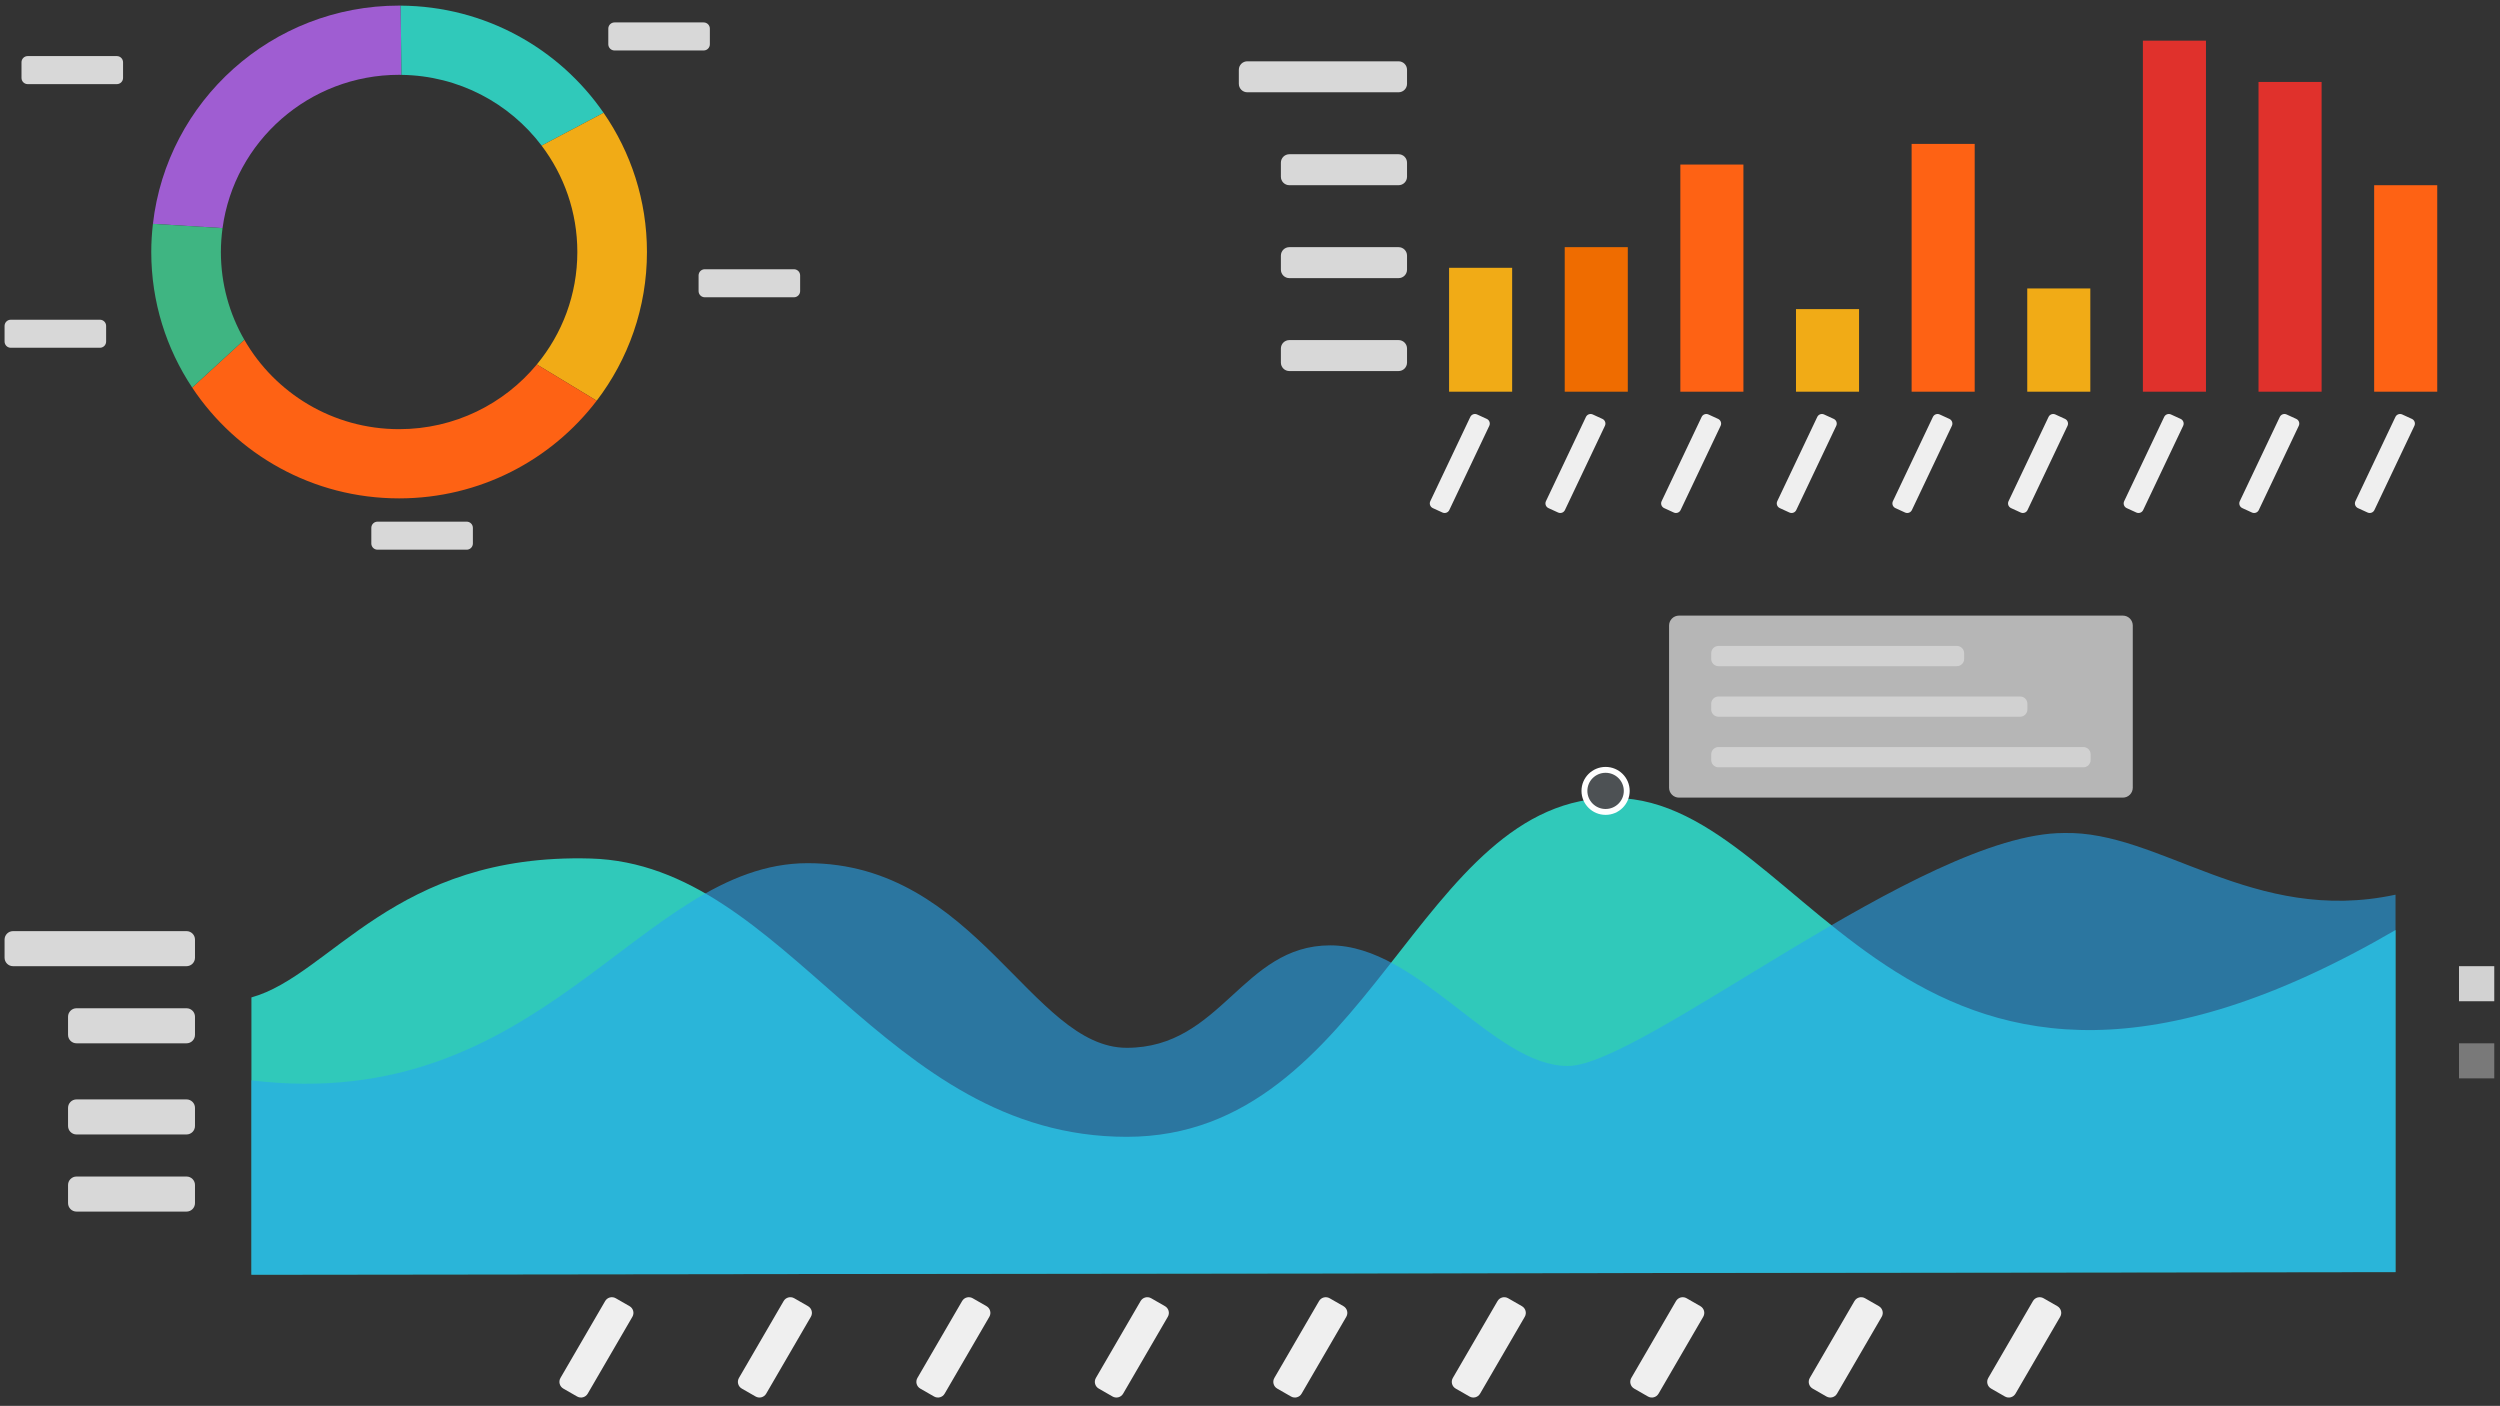 <svg width="425" height="239" viewBox="0 0 425 239" fill="none" xmlns="http://www.w3.org/2000/svg">
<rect x="0" y="0" width="425" height="239" fill="#333333" stroke="none"/>
<g id="Group 10">
<g id="Group">
<g id="ring2">
<path id="Fill 1" fill-rule="evenodd" clip-rule="evenodd" d="M67.849 12.718C67.984 12.718 68.116 12.726 68.251 12.728L68.109 0.959C68.022 0.958 67.936 0.952 67.849 0.952C46.207 0.952 28.386 17.177 25.997 38.056L37.832 38.781C39.826 24.067 52.5 12.718 67.849 12.718Z" fill="#9F5DD2"/>
<path id="Fill 3" fill-rule="evenodd" clip-rule="evenodd" d="M68.109 0.959L68.251 12.728C77.99 12.854 86.618 17.549 92.072 24.753L102.61 19.179C95.064 8.244 82.438 1.045 68.109 0.959Z" fill="#30C9BA"/>
<path id="Fill 5" fill-rule="evenodd" clip-rule="evenodd" d="M102.611 19.179L92.071 24.753C95.884 29.789 98.147 36.048 98.147 42.838C98.147 50.096 95.564 56.754 91.262 61.955L101.436 68.122C106.797 61.095 109.982 52.338 109.982 42.838C109.982 34.056 107.257 25.911 102.611 19.179Z" fill="#F1AB16"/>
<path id="Fill 7" fill-rule="evenodd" clip-rule="evenodd" d="M91.262 61.955C85.705 68.673 77.28 72.958 67.848 72.958C56.577 72.958 46.75 66.835 41.532 57.757L32.672 65.886C40.21 77.233 53.147 84.724 67.848 84.724C81.563 84.724 93.742 78.207 101.435 68.122L91.262 61.955Z" fill="#FE6214"/>
<path id="Fill 9" fill-rule="evenodd" clip-rule="evenodd" d="M37.551 42.838C37.551 41.461 37.652 40.109 37.832 38.781L25.997 38.056C25.817 39.627 25.715 41.22 25.715 42.838C25.715 51.355 28.279 59.274 32.673 65.886L41.532 57.757C39.003 53.358 37.551 48.268 37.551 42.838Z" fill="#3FB582"/>
</g>
<path id="Rectangle 7" fill-rule="evenodd" clip-rule="evenodd" d="M3.654 10.589C3.654 10.006 4.126 9.534 4.708 9.534H19.865C20.447 9.534 20.919 10.006 20.919 10.589V13.248C20.919 13.83 20.447 14.302 19.865 14.302H4.708C4.126 14.302 3.654 13.83 3.654 13.248V10.589Z" fill="#D8D8D8"/>
<path id="Rectangle 7_2" fill-rule="evenodd" clip-rule="evenodd" d="M0.776 55.407C0.776 54.824 1.248 54.352 1.83 54.352H16.988C17.57 54.352 18.042 54.824 18.042 55.407V58.066C18.042 58.648 17.57 59.12 16.988 59.12H1.83C1.248 59.12 0.776 58.648 0.776 58.066V55.407Z" fill="#D8D8D8"/>
<path id="Rectangle 7_3" fill-rule="evenodd" clip-rule="evenodd" d="M63.124 89.735C63.124 89.153 63.596 88.681 64.179 88.681H79.336C79.918 88.681 80.39 89.153 80.39 89.735V92.394C80.39 92.977 79.918 93.449 79.336 93.449H64.179C63.596 93.449 63.124 92.977 63.124 92.394V89.735Z" fill="#D8D8D8"/>
<path id="Rectangle 7_4" fill-rule="evenodd" clip-rule="evenodd" d="M118.758 46.824C118.758 46.242 119.23 45.77 119.812 45.77H134.97C135.552 45.77 136.024 46.242 136.024 46.824V49.484C136.024 50.066 135.552 50.538 134.97 50.538H119.812C119.23 50.538 118.758 50.066 118.758 49.484V46.824Z" fill="#D8D8D8"/>
<path id="Rectangle 7_5" fill-rule="evenodd" clip-rule="evenodd" d="M103.411 4.867C103.411 4.285 103.883 3.813 104.465 3.813H119.622C120.205 3.813 120.677 4.285 120.677 4.867V7.526C120.677 8.109 120.205 8.581 119.622 8.581H104.465C103.883 8.581 103.411 8.109 103.411 7.526V4.867Z" fill="#D8D8D8"/>
</g>
<g id="Group 8">
<path id="Rectangle 7_6" fill-rule="evenodd" clip-rule="evenodd" d="M0.776 159.732C0.776 158.936 1.421 158.292 2.216 158.292H31.709C32.504 158.292 33.149 158.936 33.149 159.732V162.811C33.149 163.607 32.504 164.251 31.709 164.251H2.216C1.421 164.251 0.776 163.607 0.776 162.811V159.732Z" fill="#D8D8D8"/>
<path id="Rectangle 7_7" fill-rule="evenodd" clip-rule="evenodd" d="M11.567 172.843C11.567 172.048 12.212 171.403 13.007 171.403H31.709C32.504 171.403 33.149 172.048 33.149 172.843V175.923C33.149 176.718 32.504 177.363 31.709 177.363H13.007C12.212 177.363 11.567 176.718 11.567 175.923V172.843Z" fill="#D8D8D8"/>
<path id="Rectangle 7_8" fill-rule="evenodd" clip-rule="evenodd" d="M11.567 188.339C11.567 187.544 12.212 186.899 13.007 186.899H31.709C32.504 186.899 33.149 187.544 33.149 188.339V191.418C33.149 192.214 32.504 192.859 31.709 192.859H13.007C12.212 192.859 11.567 192.214 11.567 191.418V188.339Z" fill="#D8D8D8"/>
<path id="Rectangle 7_9" fill-rule="evenodd" clip-rule="evenodd" d="M11.567 201.451C11.567 200.655 12.212 200.01 13.007 200.01H31.709C32.504 200.01 33.149 200.655 33.149 201.451V204.53C33.149 205.325 32.504 205.97 31.709 205.97H13.007C12.212 205.97 11.567 205.325 11.567 204.53V201.451Z" fill="#D8D8D8"/>
<path id="Rectangle 7_10" fill-rule="evenodd" clip-rule="evenodd" d="M104.673 220.699C104.045 220.339 103.243 220.554 102.878 221.18L95.279 234.253C94.912 234.885 95.129 235.695 95.763 236.059L98.113 237.407C98.742 237.767 99.544 237.553 99.908 236.926L107.507 223.853C107.875 223.221 107.658 222.411 107.024 222.047L104.673 220.699Z" fill="#EFEFEF"/>
<path id="Rectangle 7_11" fill-rule="evenodd" clip-rule="evenodd" d="M135.014 220.699C134.385 220.339 133.583 220.554 133.219 221.18L125.62 234.253C125.252 234.885 125.47 235.695 126.104 236.059L128.454 237.407C129.083 237.767 129.885 237.553 130.249 236.926L137.848 223.853C138.215 223.221 137.998 222.411 137.364 222.047L135.014 220.699Z" fill="#EFEFEF"/>
<path id="Rectangle 7_12" fill-rule="evenodd" clip-rule="evenodd" d="M165.354 220.699C164.726 220.339 163.924 220.554 163.559 221.18L155.96 234.253C155.593 234.885 155.81 235.695 156.444 236.059L158.794 237.407C159.423 237.767 160.225 237.553 160.589 236.926L168.189 223.853C168.556 223.221 168.339 222.411 167.705 222.047L165.354 220.699Z" fill="#EFEFEF"/>
<path id="Rectangle 7_13" fill-rule="evenodd" clip-rule="evenodd" d="M195.695 220.699C195.066 220.339 194.264 220.554 193.9 221.18L186.301 234.253C185.933 234.885 186.151 235.695 186.785 236.059L189.135 237.407C189.764 237.767 190.566 237.553 190.93 236.926L198.529 223.853C198.896 223.221 198.679 222.411 198.045 222.047L195.695 220.699Z" fill="#EFEFEF"/>
<path id="Rectangle 7_14" fill-rule="evenodd" clip-rule="evenodd" d="M226.035 220.699C225.407 220.339 224.605 220.554 224.24 221.18L216.641 234.253C216.274 234.885 216.491 235.695 217.125 236.059L219.475 237.407C220.104 237.767 220.906 237.553 221.27 236.926L228.87 223.853C229.237 223.221 229.02 222.411 228.386 222.047L226.035 220.699Z" fill="#EFEFEF"/>
<path id="Rectangle 7_15" fill-rule="evenodd" clip-rule="evenodd" d="M256.376 220.699C255.747 220.339 254.945 220.554 254.581 221.18L246.982 234.253C246.615 234.885 246.832 235.695 247.466 236.059L249.816 237.407C250.445 237.767 251.247 237.553 251.611 236.926L259.21 223.853C259.577 223.221 259.36 222.411 258.726 222.047L256.376 220.699Z" fill="#EFEFEF"/>
<path id="Rectangle 7_16" fill-rule="evenodd" clip-rule="evenodd" d="M286.716 220.699C286.088 220.339 285.286 220.554 284.921 221.18L277.322 234.253C276.955 234.885 277.172 235.695 277.806 236.059L280.156 237.407C280.785 237.767 281.587 237.553 281.951 236.926L289.55 223.853C289.918 223.221 289.701 222.411 289.067 222.047L286.716 220.699Z" fill="#EFEFEF"/>
<path id="Rectangle 7_17" fill-rule="evenodd" clip-rule="evenodd" d="M317.057 220.699C316.428 220.339 315.626 220.554 315.262 221.18L307.663 234.253C307.296 234.885 307.513 235.695 308.147 236.059L310.497 237.407C311.126 237.767 311.928 237.553 312.292 236.926L319.891 223.853C320.258 223.221 320.041 222.411 319.407 222.047L317.057 220.699Z" fill="#EFEFEF"/>
<path id="Rectangle 7_18" fill-rule="evenodd" clip-rule="evenodd" d="M347.397 220.699C346.769 220.339 345.967 220.554 345.602 221.18L338.003 234.253C337.636 234.885 337.853 235.695 338.487 236.059L340.838 237.407C341.466 237.767 342.268 237.553 342.633 236.926L350.232 223.853C350.599 223.221 350.382 222.411 349.748 222.047L347.397 220.699Z" fill="#EFEFEF"/>
<path id="Path 2" fill-rule="evenodd" clip-rule="evenodd" d="M42.741 169.562C56.276 165.793 66.964 145.006 100.415 145.948C133.866 146.889 150.014 193.261 191.539 193.261C233.064 193.261 240.875 135.2 274.589 135.647C308.304 136.094 323.925 206.573 407.239 158.107V216.257L42.741 216.698V169.562Z" fill="#30C9BA"/>
<path id="Path 2_2" fill-rule="evenodd" clip-rule="evenodd" d="M42.741 183.662C92.341 189.649 108.713 146.74 137.306 146.74C165.899 146.74 175.391 178.128 191.539 178.128C207.688 178.128 211.148 160.711 226.144 160.711C241.139 160.711 253.901 181.216 266.515 181.216C279.13 181.216 326.737 141.613 350.839 141.613C367.144 141.173 383.016 157.301 407.239 152.096V216.248L42.741 216.698V183.662Z" fill="#27A7EE" fill-opacity="0.582"/>
<rect id="Rectangle 2" x="418.03" y="164.251" width="5.995" height="5.96" fill="#D2D2D2"/>
<rect id="Rectangle 2 Copy" opacity="0.823" x="418.03" y="177.363" width="5.995" height="5.96" fill="#888888"/>
<g id="Group 9">
<path id="tooltip box" fill-rule="evenodd" clip-rule="evenodd" d="M283.741 106.34C283.741 105.408 284.497 104.653 285.428 104.653H360.885C361.817 104.653 362.572 105.408 362.572 106.34V133.91C362.572 134.841 361.817 135.596 360.885 135.596H285.428C284.497 135.596 283.741 134.841 283.741 133.91V106.34Z" fill="#B6B6B6"/>
<path id="text 1" fill-rule="evenodd" clip-rule="evenodd" d="M290.908 111.045C290.908 110.363 291.461 109.81 292.142 109.81H332.672C333.354 109.81 333.907 110.363 333.907 111.045V112.014C333.907 112.696 333.354 113.249 332.672 113.249H292.142C291.461 113.249 290.908 112.696 290.908 112.014V111.045Z" fill="#D8D8D8" fill-opacity="0.8"/>
<path id="text 2" fill-rule="evenodd" clip-rule="evenodd" d="M290.908 119.64C290.908 118.958 291.461 118.406 292.142 118.406H343.422C344.104 118.406 344.656 118.958 344.656 119.64V120.609C344.656 121.291 344.104 121.844 343.422 121.844H292.142C291.461 121.844 290.908 121.291 290.908 120.609V119.64Z" fill="#D8D8D8" fill-opacity="0.8"/>
<path id="text 3" fill-rule="evenodd" clip-rule="evenodd" d="M290.908 128.236C290.908 127.554 291.461 127.001 292.142 127.001H354.171C354.853 127.001 355.406 127.554 355.406 128.236V129.205C355.406 129.887 354.853 130.439 354.171 130.439H292.142C291.461 130.439 290.908 129.887 290.908 129.205V128.236Z" fill="#D8D8D8" fill-opacity="0.8"/>
</g>
<ellipse id="Oval" cx="272.95" cy="134.452" rx="3.597" ry="3.576" fill="#4D5154" stroke="white"/>
</g>
<g id="bar chart 1">
<path id="Rectangle 7_19" fill-rule="evenodd" clip-rule="evenodd" d="M210.602 11.863C210.602 11.067 211.247 10.422 212.042 10.422H237.755C238.551 10.422 239.195 11.067 239.195 11.863V14.248C239.195 15.043 238.551 15.688 237.755 15.688H212.042C211.247 15.688 210.602 15.043 210.602 14.248V11.863Z" fill="#D8D8D8"/>
<path id="Rectangle 7_20" fill-rule="evenodd" clip-rule="evenodd" d="M217.75 27.66C217.75 26.864 218.395 26.219 219.191 26.219H237.755C238.551 26.219 239.195 26.864 239.195 27.66V30.045C239.195 30.84 238.551 31.485 237.755 31.485H219.191C218.395 31.485 217.75 30.84 217.75 30.045V27.66Z" fill="#D8D8D8"/>
<path id="Rectangle 7_21" fill-rule="evenodd" clip-rule="evenodd" d="M217.75 43.456C217.75 42.661 218.395 42.016 219.191 42.016H237.755C238.551 42.016 239.195 42.661 239.195 43.456V45.842C239.195 46.637 238.551 47.282 237.755 47.282H219.191C218.395 47.282 217.75 46.637 217.75 45.842V43.456Z" fill="#D8D8D8"/>
<path id="Rectangle 7_22" fill-rule="evenodd" clip-rule="evenodd" d="M217.75 59.253C217.75 58.458 218.395 57.813 219.191 57.813H237.755C238.551 57.813 239.195 58.458 239.195 59.253V61.638C239.195 62.434 238.551 63.079 237.755 63.079H219.191C218.395 63.079 217.75 62.434 217.75 61.638V59.253Z" fill="#D8D8D8"/>
<path id="Rectangle 7_23" fill-rule="evenodd" clip-rule="evenodd" d="M251.11 70.46C250.673 70.26 250.157 70.448 249.95 70.882L243.152 85.202C242.941 85.645 243.134 86.174 243.579 86.378L245.221 87.13C245.658 87.33 246.174 87.142 246.381 86.708L253.179 72.388C253.39 71.945 253.197 71.416 252.752 71.212L251.11 70.46Z" fill="#EFEFEF"/>
<path id="Rectangle 7_24" fill-rule="evenodd" clip-rule="evenodd" d="M270.768 70.46C270.331 70.26 269.815 70.448 269.608 70.882L262.81 85.202C262.599 85.645 262.792 86.174 263.237 86.378L264.879 87.13C265.316 87.33 265.832 87.142 266.039 86.708L272.837 72.388C273.047 71.945 272.855 71.416 272.41 71.212L270.768 70.46Z" fill="#EFEFEF"/>
<path id="Rectangle 7_25" fill-rule="evenodd" clip-rule="evenodd" d="M290.436 70.46C289.999 70.26 289.482 70.448 289.276 70.882L282.477 85.202C282.267 85.645 282.46 86.174 282.905 86.378L284.547 87.13C284.983 87.33 285.5 87.142 285.706 86.708L292.505 72.388C292.715 71.945 292.523 71.416 292.077 71.212L290.436 70.46Z" fill="#EFEFEF"/>
<path id="Rectangle 7_26" fill-rule="evenodd" clip-rule="evenodd" d="M310.093 70.46C309.657 70.26 309.14 70.448 308.934 70.882L302.135 85.202C301.925 85.645 302.117 86.174 302.563 86.378L304.204 87.13C304.641 87.33 305.158 87.142 305.364 86.708L312.163 72.388C312.373 71.945 312.18 71.416 311.735 71.212L310.093 70.46Z" fill="#EFEFEF"/>
<path id="Rectangle 7_27" fill-rule="evenodd" clip-rule="evenodd" d="M329.751 70.46C329.314 70.26 328.798 70.448 328.592 70.882L321.793 85.202C321.583 85.645 321.775 86.174 322.221 86.378L323.862 87.13C324.299 87.33 324.816 87.142 325.022 86.708L331.821 72.388C332.031 71.945 331.838 71.416 331.393 71.212L329.751 70.46Z" fill="#EFEFEF"/>
<path id="Rectangle 7_28" fill-rule="evenodd" clip-rule="evenodd" d="M349.409 70.46C348.972 70.26 348.456 70.448 348.25 70.882L341.451 85.202C341.241 85.645 341.433 86.174 341.879 86.378L343.52 87.13C343.957 87.33 344.474 87.142 344.68 86.708L351.479 72.388C351.689 71.945 351.496 71.416 351.051 71.212L349.409 70.46Z" fill="#EFEFEF"/>
<path id="Rectangle 7_29" fill-rule="evenodd" clip-rule="evenodd" d="M369.067 70.46C368.63 70.26 368.114 70.448 367.908 70.882L361.109 85.202C360.899 85.645 361.091 86.174 361.537 86.378L363.178 87.13C363.615 87.33 364.132 87.142 364.338 86.708L371.137 72.388C371.347 71.945 371.154 71.416 370.709 71.212L369.067 70.46Z" fill="#EFEFEF"/>
<path id="Rectangle 7_30" fill-rule="evenodd" clip-rule="evenodd" d="M388.723 70.46C388.286 70.26 387.77 70.448 387.564 70.882L380.765 85.202C380.555 85.645 380.747 86.174 381.193 86.378L382.834 87.13C383.271 87.33 383.787 87.142 383.994 86.708L390.792 72.388C391.003 71.945 390.81 71.416 390.365 71.212L388.723 70.46Z" fill="#EFEFEF"/>
<path id="Rectangle 7_31" fill-rule="evenodd" clip-rule="evenodd" d="M408.379 70.46C407.942 70.26 407.425 70.448 407.219 70.882L400.42 85.202C400.21 85.645 400.403 86.174 400.848 86.378L402.49 87.13C402.927 87.33 403.443 87.142 403.649 86.708L410.448 72.388C410.658 71.945 410.466 71.416 410.02 71.212L408.379 70.46Z" fill="#EFEFEF"/>
<path id="Rectangle 7_32" fill-rule="evenodd" clip-rule="evenodd" d="M246.344 66.589V45.527H257.066V66.589H246.344Z" fill="#F1AB16"/>
<path id="Rectangle 7_33" fill-rule="evenodd" clip-rule="evenodd" d="M266.002 66.589V42.016H276.724V66.589H266.002Z" fill="#EF6C00"/>
<path id="Rectangle 7_34" fill-rule="evenodd" clip-rule="evenodd" d="M285.66 66.589V27.974H296.382V66.589H285.66Z" fill="#FE6214"/>
<path id="Rectangle 7_35" fill-rule="evenodd" clip-rule="evenodd" d="M305.318 66.589V52.547H316.04V66.589H305.318Z" fill="#F1AB16"/>
<path id="Rectangle 7_36" fill-rule="evenodd" clip-rule="evenodd" d="M324.975 66.589V24.464H335.698V66.589H324.975Z" fill="#FE6214"/>
<path id="Rectangle 7_37" fill-rule="evenodd" clip-rule="evenodd" d="M344.633 66.589V49.037H355.356V66.589H344.633Z" fill="#F1AB16"/>
<path id="Rectangle 7_38" fill-rule="evenodd" clip-rule="evenodd" d="M364.291 66.589V6.912H375.014V66.589H364.291Z" fill="#E0312C"/>
<path id="Rectangle 7_39" fill-rule="evenodd" clip-rule="evenodd" d="M383.949 66.589V13.933H394.672V66.589H383.949Z" fill="#E0312C"/>
<path id="Rectangle 7_40" fill-rule="evenodd" clip-rule="evenodd" d="M403.607 66.589V31.485H414.33V66.589H403.607Z" fill="#FE6214"/>
</g>
</g>
</svg>
